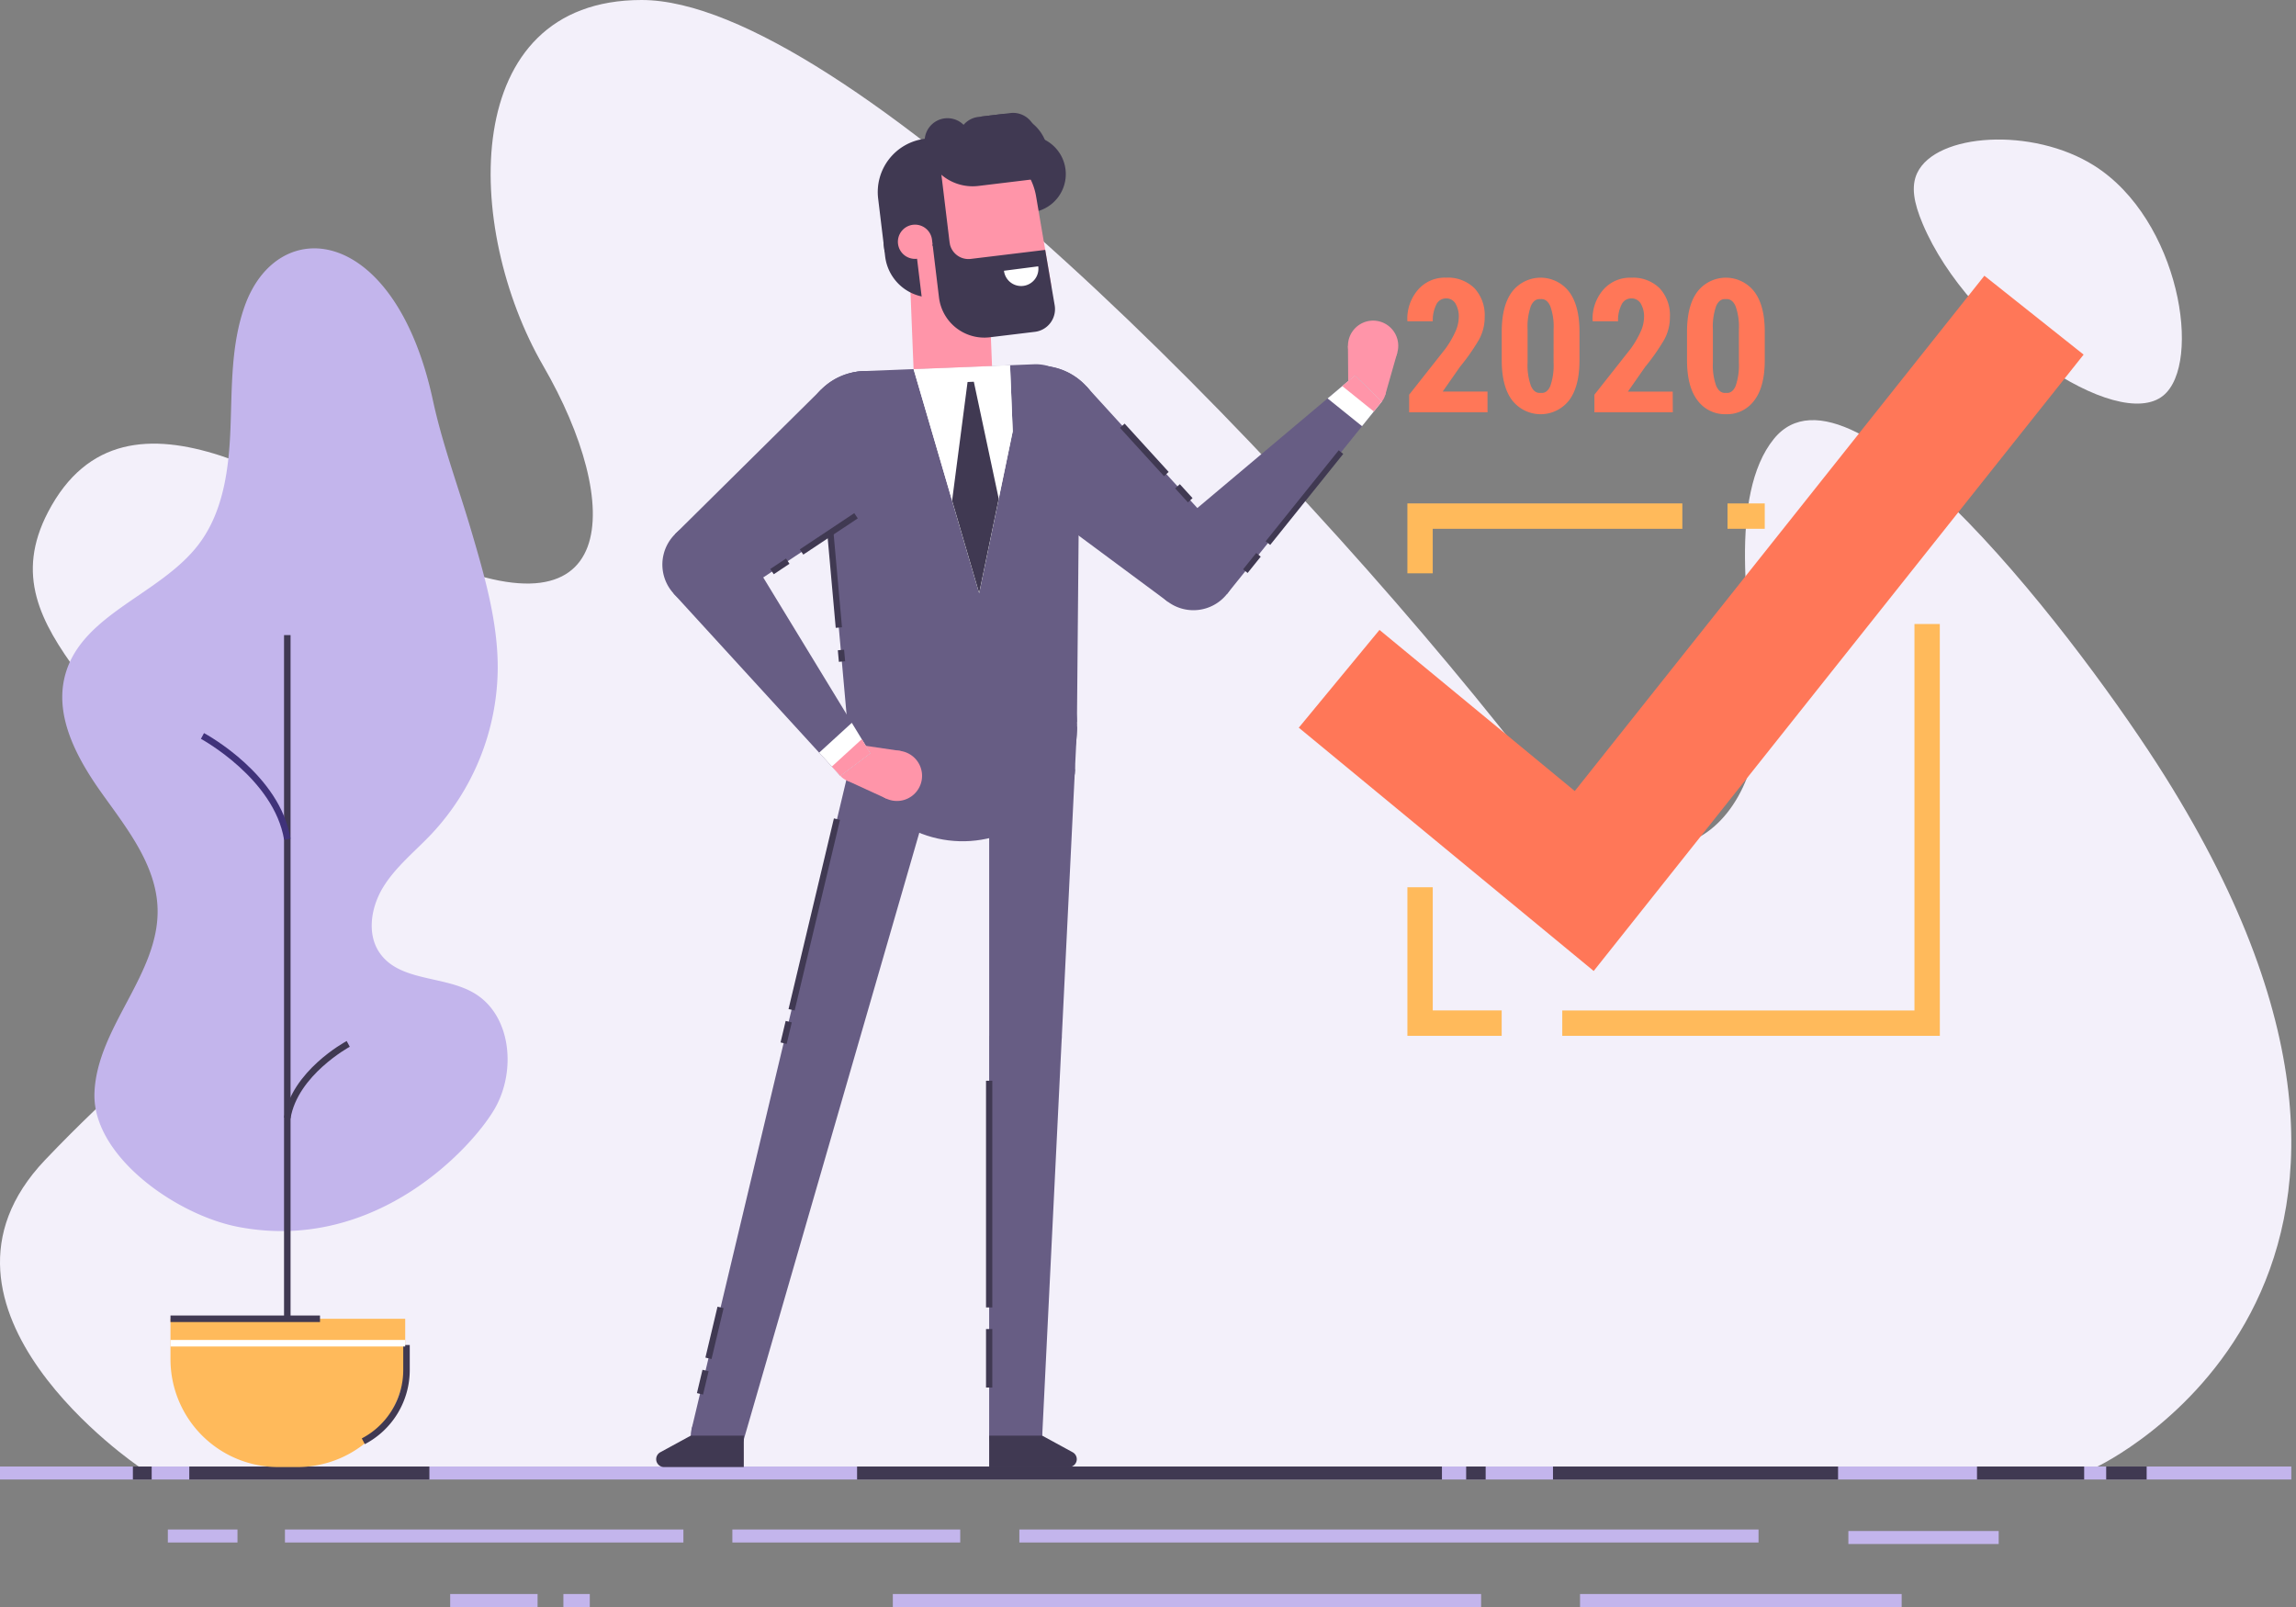 <svg xmlns="http://www.w3.org/2000/svg" width="400" height="280" viewBox="0 0 400 280">
  <rect x="0" y="0" width="400" height="280" fill="#808080" stroke="none"/>
  <g id="t4-ix3" transform="translate(-5242.429 17.965)">
    <rect id="Rectángulo_31040" data-name="Rectángulo 31040" width="400" height="280" transform="translate(5242.429 -17.965)" fill="none"/>
    <g id="Group_90692" data-name="Group 90692">
      <path id="Path_134798" data-name="Path 134798" d="M5266.738,237.653s-41.054-27.649-16.459-53.506,31.951-22.655,24.871-51.477-35.756-39.542-24.354-61.413c13.686-26.252,44.887-2.3,64.281,6.89,36.055,17.091,35.84-8.458,21.993-32.36s-14.841-63.752,17.137-63.752c34.781,0,111.219,77.754,153.329,131.49,25.2,32.161,43.571,9.783,41.019-10.879-1.622-13.132-5-34.36,2.9-44.127,13.708-16.952,53.975,36.16,68.192,58.852,55.644,88.813-12,120.282-12,120.282Z" fill="#f3f0fa"/>
      <path id="Path_134799" data-name="Path 134799" d="M5577.394,21.04c-1.561-3.7-2.062-6.537-.953-8.875,3.288-6.932,20.048-8.042,30.782-1.3,14.969,9.4,18.927,34.527,12.075,40.1C5611.325,57.462,5585.456,40.145,5577.394,21.04Z" fill="#f3f0fa"/>
    </g>
    <g id="Group_90693" data-name="Group 90693">
      <path id="Path_134800" data-name="Path 134800" d="M5501.579,53.872h-13.655V50.808l6.3-7.986a16.82,16.82,0,0,0,1.8-3.1,6.3,6.3,0,0,0,.549-2.4,4.421,4.421,0,0,0-.572-2.386,1.837,1.837,0,0,0-1.651-.907,1.858,1.858,0,0,0-1.706,1.1,6.032,6.032,0,0,0-.6,2.886h-4.4l-.031-.08A7.724,7.724,0,0,1,5489.4,32.6a6.149,6.149,0,0,1,4.954-2.184,6.563,6.563,0,0,1,4.954,1.842,6.92,6.92,0,0,1,1.778,5.017,8.059,8.059,0,0,1-.993,3.938,36.24,36.24,0,0,1-3.31,4.731l-3.017,4.319h7.812Z" fill="#ff7758"/>
      <path id="Path_134801" data-name="Path 134801" d="M5517.6,44.806q0,4.622-1.835,7.011a6.289,6.289,0,0,1-9.867,0q-1.844-2.391-1.842-7.011V39.837q0-4.607,1.833-7.01a6.263,6.263,0,0,1,9.869,0q1.842,2.4,1.842,7.01Zm-4.51-5.366a10.474,10.474,0,0,0-.587-4.081q-.587-1.286-1.635-1.207h-.1q-1.062-.08-1.635,1.207a10.718,10.718,0,0,0-.572,4.081v5.731a10.654,10.654,0,0,0,.588,4.12q.587,1.294,1.651,1.2h.095q1.049.1,1.62-1.19a10.91,10.91,0,0,0,.571-4.129Z" fill="#ff7758"/>
      <path id="Path_134802" data-name="Path 134802" d="M5533.858,53.872H5520.2V50.808l6.3-7.986a16.742,16.742,0,0,0,1.8-3.1,6.312,6.312,0,0,0,.549-2.4,4.425,4.425,0,0,0-.572-2.386,1.838,1.838,0,0,0-1.651-.907,1.858,1.858,0,0,0-1.706,1.1,6.037,6.037,0,0,0-.6,2.886h-4.4l-.032-.08a7.725,7.725,0,0,1,1.778-5.326,6.15,6.15,0,0,1,4.954-2.184,6.562,6.562,0,0,1,4.954,1.842,6.92,6.92,0,0,1,1.778,5.017,8.043,8.043,0,0,1-.993,3.938,36.24,36.24,0,0,1-3.31,4.731l-3.016,4.319h7.811Z" fill="#ff7758"/>
      <path id="Path_134803" data-name="Path 134803" d="M5549.879,44.806q0,4.622-1.835,7.011a5.875,5.875,0,0,1-4.913,2.389,5.935,5.935,0,0,1-4.954-2.389q-1.841-2.391-1.842-7.011V39.837q0-4.607,1.833-7.01a6.263,6.263,0,0,1,9.869,0q1.842,2.4,1.842,7.01Zm-4.509-5.366a10.48,10.48,0,0,0-.588-4.081q-.587-1.286-1.635-1.207h-.1q-1.063-.08-1.636,1.207a10.734,10.734,0,0,0-.571,4.081v5.731a10.648,10.648,0,0,0,.587,4.12q.587,1.294,1.651,1.2h.1q1.047.1,1.619-1.19a10.894,10.894,0,0,0,.572-4.129Z" fill="#ff7758"/>
    </g>
    <g id="Group_90695" data-name="Group 90695">
      <path id="Path_134804" data-name="Path 134804" d="M5504.047,162.511h-16.426V136.627h4.417v21.466h12.009Z" fill="#ffba5b"/>
      <path id="Path_134805" data-name="Path 134805" d="M5580.38,162.511H5514.6v-4.417h61.358V90.757h4.417Z" fill="#ffba5b"/>
      <g id="Group_90694" data-name="Group 90694">
        <path id="Path_134806" data-name="Path 134806" d="M5543.392,71.96h0Z" fill="#ffba5b"/>
        <rect id="Rectangle_31164" data-name="Rectangle 31164" width="6.485" height="4.417" transform="translate(5543.393 69.752)" fill="#ffba5b"/>
      </g>
      <path id="Path_134807" data-name="Path 134807" d="M5492.038,81.931h-4.417V69.752h47.9v4.417h-43.485Z" fill="#ffba5b"/>
    </g>
    <path id="Path_134808" data-name="Path 134808" d="M5520.076,151.216,5468.7,108.824l14.058-17.034,34.021,28.075,71.359-89.787,17.289,13.743Z" fill="#ff7758"/>
    <g id="Group_90706" data-name="Group 90706">
      <g id="Group_90705" data-name="Group 90705">
        <g id="Group_90696" data-name="Group 90696">
          <path id="Path_134809" data-name="Path 134809" d="M5420.016,249.665h0Z" fill="#c3b5ec"/>
          <rect id="Rectangle_31165" data-name="Rectangle 31165" width="128.779" height="2.263" transform="translate(5420.016 248.533)" fill="#c3b5ec"/>
        </g>
        <g id="Group_90697" data-name="Group 90697">
          <path id="Path_134810" data-name="Path 134810" d="M5517.7,260.9h0Z" fill="#c3b5ec"/>
          <rect id="Rectangle_31166" data-name="Rectangle 31166" width="56.032" height="2.263" transform="translate(5517.698 259.772)" fill="#c3b5ec"/>
        </g>
        <g id="Group_90698" data-name="Group 90698">
          <path id="Path_134811" data-name="Path 134811" d="M5397.974,260.9h0Z" fill="#c3b5ec"/>
          <rect id="Rectangle_31167" data-name="Rectangle 31167" width="102.489" height="2.263" transform="translate(5397.974 259.772)" fill="#c3b5ec"/>
        </g>
        <g id="Group_90699" data-name="Group 90699">
          <path id="Path_134812" data-name="Path 134812" d="M5320.859,260.9h0Z" fill="#c3b5ec"/>
          <rect id="Rectangle_31168" data-name="Rectangle 31168" width="15.224" height="2.263" transform="translate(5320.859 259.772)" fill="#c3b5ec"/>
        </g>
        <g id="Group_90700" data-name="Group 90700">
          <path id="Path_134813" data-name="Path 134813" d="M5340.583,260.9h0Z" fill="#c3b5ec"/>
          <rect id="Rectangle_31169" data-name="Rectangle 31169" width="4.598" height="2.263" transform="translate(5340.583 259.772)" fill="#c3b5ec"/>
        </g>
        <g id="Group_90701" data-name="Group 90701">
          <path id="Path_134814" data-name="Path 134814" d="M5564.445,249.929h0Z" fill="#c3b5ec"/>
          <rect id="Rectangle_31170" data-name="Rectangle 31170" width="26.188" height="2.263" transform="translate(5564.445 248.797)" fill="#c3b5ec"/>
        </g>
        <g id="Group_90702" data-name="Group 90702">
          <path id="Path_134815" data-name="Path 134815" d="M5370.016,249.665h0Z" fill="#c3b5ec"/>
          <rect id="Rectangle_31171" data-name="Rectangle 31171" width="39.699" height="2.263" transform="translate(5370.017 248.533)" fill="#c3b5ec"/>
        </g>
        <g id="Group_90703" data-name="Group 90703">
          <path id="Path_134816" data-name="Path 134816" d="M5292.071,249.665h0Z" fill="#c3b5ec"/>
          <rect id="Rectangle_31172" data-name="Rectangle 31172" width="69.419" height="2.263" transform="translate(5292.071 248.533)" fill="#c3b5ec"/>
        </g>
        <g id="Group_90704" data-name="Group 90704">
          <path id="Path_134817" data-name="Path 134817" d="M5271.671,249.665h0Z" fill="#c3b5ec"/>
          <rect id="Rectangle_31173" data-name="Rectangle 31173" width="12.13" height="2.263" transform="translate(5271.67 248.533)" fill="#c3b5ec"/>
        </g>
        <rect id="Rectangle_31174" data-name="Rectangle 31174" width="399.182" height="2.263" transform="translate(5242.429 237.559)" fill="#c3b5ec"/>
      </g>
      <rect id="Rectangle_31175" data-name="Rectangle 31175" width="18.668" height="2.263" transform="translate(5586.855 237.559)" fill="#403952"/>
      <rect id="Rectangle_31176" data-name="Rectangle 31176" width="41.83" height="2.263" transform="translate(5275.405 237.559)" fill="#403952"/>
      <rect id="Rectangle_31177" data-name="Rectangle 31177" width="3.397" height="2.263" transform="translate(5497.858 237.559)" fill="#403952"/>
      <rect id="Rectangle_31178" data-name="Rectangle 31178" width="101.893" height="2.263" transform="translate(5391.746 237.559)" fill="#403952"/>
      <rect id="Rectangle_31179" data-name="Rectangle 31179" width="49.665" height="2.263" transform="translate(5512.985 237.559)" fill="#403952"/>
      <rect id="Rectangle_31180" data-name="Rectangle 31180" width="3.275" height="2.263" transform="translate(5265.58 237.559)" fill="#403952"/>
      <rect id="Rectangle_31181" data-name="Rectangle 31181" width="7.052" height="2.263" transform="translate(5609.361 237.559)" fill="#403952"/>
    </g>
    <g id="Group_90726" data-name="Group 90726">
      <g id="Group_90711" data-name="Group 90711">
        <path id="Path_134818" data-name="Path 134818" d="M5456.052,76.078a7.466,7.466,0,1,1-10.519-.9A7.465,7.465,0,0,1,5456.052,76.078Z" fill="#675d84"/>
        <path id="Path_134819" data-name="Path 134819" d="M5431.687,49.342l24.17,26.515L5445.9,86.887l-28.813-21.372Z" fill="#675d84"/>
        <circle id="Ellipse_4233" data-name="Ellipse 4233" cx="10.946" cy="10.946" r="10.946" transform="translate(5408.353 59.4) rotate(-54.986)" fill="#675d84"/>
        <circle id="Ellipse_4234" data-name="Ellipse 4234" cx="10.946" cy="10.946" r="10.946" transform="matrix(0.559, -0.829, 0.829, 0.559, 5408.404, 59.678)" fill="#675d84"/>
        <g id="Group_90707" data-name="Group 90707">
          <path id="Path_134820" data-name="Path 134820" d="M5481.618,37.9a4.379,4.379,0,1,0,4.408,4.349A4.378,4.378,0,0,0,5481.618,37.9Z" fill="#ff95a9"/>
          <path id="Path_134821" data-name="Path 134821" d="M5480.583,46.663a3.284,3.284,0,1,1-3.261,3.306A3.282,3.282,0,0,1,5480.583,46.663Z" fill="#ff95a9"/>
          <path id="Path_134822" data-name="Path 134822" d="M5485.859,43.483l-2.1,7.364-6.442-.878-.052-7.656Z" fill="#ff95a9"/>
        </g>
        <g id="Group_90708" data-name="Group 90708">
          <path id="Path_134823" data-name="Path 134823" d="M5483.166,52.008l-4.676-4.57-32.958,27.739,10.632,10.388,23.554-29.274,2.057-2.554Z" fill="#675d84"/>
          <path id="Path_134824" data-name="Path 134824" d="M5483.166,52.008l-4.676-4.57-4.773,4.018,6,4.835,2.057-2.554Z" fill="#fff"/>
          <path id="Path_134825" data-name="Path 134825" d="M5483.166,52l-4.676-4.57L5476.27,49.3l5.5,4.431Z" fill="#ff95a9"/>
        </g>
        <g id="Group_90709" data-name="Group 90709">
          <path id="Path_134826" data-name="Path 134826" d="M5445.625,64.632l-7.675-8.42Z" fill="#fff"/>
          <rect id="Rectangle_31182" data-name="Rectangle 31182" width="1.095" height="11.393" transform="translate(5437.546 56.581) rotate(-42.349)" fill="#403952"/>
        </g>
        <g id="Group_90710" data-name="Group 90710">
          <path id="Path_134827" data-name="Path 134827" d="M5449.787,69.2l-2.217-2.432Z" fill="#fff"/>
          <rect id="Rectangle_31183" data-name="Rectangle 31183" width="1.095" height="3.291" transform="translate(5447.166 67.134) rotate(-42.349)" fill="#403952"/>
        </g>
      </g>
      <path id="Path_134828" data-name="Path 134828" d="M5390.723,114.377,5362.9,231.105l8.931,2.361,33.338-115.271Z" fill="#675d84"/>
      <circle id="Ellipse_4235" data-name="Ellipse 4235" cx="4.619" cy="4.619" r="4.619" transform="translate(5360.86 232.18) rotate(-45)" fill="#675d84"/>
      <path id="Path_134829" data-name="Path 134829" d="M5358.12,237.653h13.891V232.18h-9.244l-5.305,2.893a1.376,1.376,0,0,0-.716,1.206h0A1.374,1.374,0,0,0,5358.12,237.653Z" fill="#403952"/>
      <path id="Path_134830" data-name="Path 134830" d="M5369.174,86.779a7.465,7.465,0,1,1,2.491-10.259A7.465,7.465,0,0,1,5369.174,86.779Z" fill="#675d84"/>
      <path id="Path_134831" data-name="Path 134831" d="M5399.3,66.758l-29.878,19.862-9.39-11.519,25.5-25.233Z" fill="#675d84"/>
      <circle id="Ellipse_4236" data-name="Ellipse 4236" cx="10.946" cy="10.946" r="10.946" transform="translate(5377.765 57.981) rotate(-46.25)" fill="#675d84"/>
      <circle id="Ellipse_4237" data-name="Ellipse 4237" cx="10.946" cy="10.946" r="10.946" transform="matrix(0.678, -0.735, 0.735, 0.678, 5377.773, 58.263)" fill="#675d84"/>
      <circle id="Ellipse_4238" data-name="Ellipse 4238" cx="7.471" cy="7.471" r="7.471" transform="translate(5390.52 108.645)" fill="#675d84"/>
      <circle id="Ellipse_4239" data-name="Ellipse 4239" cx="7.471" cy="7.471" r="7.471" transform="translate(5414.757 108.645)" fill="#675d84"/>
      <path id="Path_134832" data-name="Path 134832" d="M5430.54,53.236l-.488,54.609-39.876,1.6-4.861-54.4a7.663,7.663,0,0,1,7.325-8.338l29.931-1.2A7.662,7.662,0,0,1,5430.54,53.236Z" fill="#675d84"/>
      <path id="Path_134833" data-name="Path 134833" d="M5430.068,108.645l-.366,7.47-.018.367a7.472,7.472,0,0,1-7.462,7.1h-24.216a7.471,7.471,0,0,1-7.462-7.1l-.018-.366-.366-7.47Z" fill="#675d84"/>
      <circle id="Ellipse_4240" data-name="Ellipse 4240" cx="4.619" cy="4.619" r="4.619" transform="translate(5412.844 232.18) rotate(-45)" fill="#675d84"/>
      <path id="Path_134834" data-name="Path 134834" d="M5401.588,46.353l11.425,39.017L5418.86,57.2l-.462-11.517Z" fill="#fff"/>
      <path id="Path_134835" data-name="Path 134835" d="M5418.4,45.679l.462,11.517-2.437,11.737-3.411,16.437L5408.3,69.259l-6.708-22.906Z" fill="#fff"/>
      <path id="Path_134836" data-name="Path 134836" d="M5427.423,162.493l2.276-46.378h-14.941l.005,46.378h-.006V232.18H5424l3.386-68.985a6.171,6.171,0,0,0,.042-.7Z" fill="#675d84"/>
      <circle id="Ellipse_4241" data-name="Ellipse 4241" cx="19.954" cy="19.954" r="19.954" transform="matrix(0.789, -0.615, 0.615, 0.789, 5382.108, 105.18)" fill="#675d84"/>
      <path id="Path_134837" data-name="Path 134837" d="M5416.423,68.933l-3.411,16.437L5408.3,69.259l2.693-20.665,1.094-.044Z" fill="#403952"/>
      <path id="Path_134838" data-name="Path 134838" d="M5428.648,237.653h-13.891V232.18H5424l5.305,2.893a1.376,1.376,0,0,1,.716,1.206h0A1.374,1.374,0,0,1,5428.648,237.653Z" fill="#403952"/>
      <rect id="Rectangle_31184" data-name="Rectangle 31184" width="13.682" height="14.826" transform="matrix(0.999, -0.04, 0.04, 0.999, 5400.994, 31.539)" fill="#ff95a9"/>
      <path id="Path_134839" data-name="Path 134839" d="M5422.2,19.035l-1.975.239-1.614-13.332,1.975-.239a6.713,6.713,0,0,1,7.473,5.859h0A6.714,6.714,0,0,1,5422.2,19.035Z" fill="#403952"/>
      <path id="Rectangle_31185" data-name="Rectangle 31185" d="M0,0H9.948a0,0,0,0,1,0,0V10.423a0,0,0,0,1,0,0H8.14A8.14,8.14,0,0,1,0,2.283V0A0,0,0,0,1,0,0Z" transform="translate(5396.361 24.444) rotate(-6.901)" fill="#403952"/>
      <path id="Rectangle_31186" data-name="Rectangle 31186" d="M0,0H3.372A7.426,7.426,0,0,1,10.8,7.426v3.142a6.714,6.714,0,0,1-6.714,6.714H0a0,0,0,0,1,0,0V0A0,0,0,0,1,0,0Z" transform="matrix(0.993, -0.12, 0.12, 0.993, 5413.388, 2.345)" fill="#403952"/>
      <path id="Path_134840" data-name="Path 134840" d="M5421.185,37.03l-17.532,2.122-2.39-19.742a10.954,10.954,0,0,1,9.558-12.19h0a10.953,10.953,0,0,1,12.113,9.033l2.557,15A4.973,4.973,0,0,1,5421.185,37.03Z" fill="#ff95a9"/>
      <path id="Path_134841" data-name="Path 134841" d="M5424.523,25.579l-1.59-9.328Z" fill="none"/>
      <path id="Rectangle_31187" data-name="Rectangle 31187" d="M9.359,0h2.08a0,0,0,0,1,0,0V18.725a0,0,0,0,1,0,0H0a0,0,0,0,1,0,0V9.359A9.359,9.359,0,0,1,9.359,0Z" transform="translate(5394.291 7.336) rotate(-6.9)" fill="#403952"/>
      <path id="Path_134842" data-name="Path 134842" d="M5402.195,27.12l2.963-.358L5404.8,23.8a2.984,2.984,0,0,0-3.321-2.6h0a2.983,2.983,0,0,0-2.6,3.321h0A2.984,2.984,0,0,0,5402.195,27.12Z" fill="#ff95a9"/>
      <path id="Path_134843" data-name="Path 134843" d="M5424.122,13.071l-11.248,1.362a8.383,8.383,0,0,1-9.32-7.308,3.979,3.979,0,1,1,7.9-.956.417.417,0,0,0,.464.363l11.248-1.362Z" fill="#403952"/>
      <path id="Path_134844" data-name="Path 134844" d="M5419.447,9.628l-5.6.678a3.979,3.979,0,1,1-.957-7.9l5.6-.677a3.979,3.979,0,0,1,.956,7.9Z" fill="#403952"/>
      <path id="Path_134845" data-name="Path 134845" d="M5426.171,35.228a3.983,3.983,0,0,1-3.448,4.624l-7.851.95a7.957,7.957,0,0,1-8.856-6.943l-1.119-9.248,2.96-.358h0a3.318,3.318,0,0,0,3.692,2.894l12.974-1.571Z" fill="#403952"/>
      <path id="Path_134846" data-name="Path 134846" d="M5423.307,28.44a3.01,3.01,0,1,1-5.97.771Z" fill="#fff"/>
      <g id="Group_90712" data-name="Group 90712">
        <path id="Path_134847" data-name="Path 134847" d="M5403.021,117.847a4.378,4.378,0,1,0-4.967,3.7A4.378,4.378,0,0,0,5403.021,117.847Z" fill="#ff95a9"/>
        <path id="Path_134848" data-name="Path 134848" d="M5394.522,115.494a3.284,3.284,0,1,1-2.772-3.726A3.285,3.285,0,0,1,5394.522,115.494Z" fill="#ff95a9"/>
        <path id="Path_134849" data-name="Path 134849" d="M5396.863,121.192,5389.9,118l1.847-6.234,7.575,1.111Z" fill="#ff95a9"/>
      </g>
      <g id="Group_90713" data-name="Group 90713">
        <path id="Path_134850" data-name="Path 134850" d="M5388.846,117.234l5.227-3.928-22.412-36.789-11.882,8.93,25.357,27.727,2.211,2.421Z" fill="#675d84"/>
        <path id="Path_134851" data-name="Path 134851" d="M5388.846,117.234l5.227-3.928-3.246-5.328-5.69,5.2,2.211,2.421Z" fill="#fff"/>
        <path id="Path_134852" data-name="Path 134852" d="M5388.849,117.235l5.227-3.928-1.509-2.477-5.216,4.767Z" fill="#ff95a9"/>
      </g>
      <g id="Group_90714" data-name="Group 90714">
        <path id="Path_134853" data-name="Path 134853" d="M5414.757,213.6v0Z" fill="#fff"/>
        <rect id="Rectangle_31188" data-name="Rectangle 31188" width="1.095" height="10.192" transform="translate(5414.21 213.603)" fill="#403952"/>
      </g>
      <g id="Group_90715" data-name="Group 90715">
        <path id="Path_134854" data-name="Path 134854" d="M5414.757,170.342v0Z" fill="#fff"/>
        <rect id="Rectangle_31189" data-name="Rectangle 31189" width="1.095" height="39.497" transform="translate(5414.21 170.342)" fill="#403952"/>
      </g>
      <g id="Group_90716" data-name="Group 90716">
        <path id="Path_134855" data-name="Path 134855" d="M5388.248,124.759l-7.919,33.221Z" fill="#fff"/>
        <rect id="Rectangle_31190" data-name="Rectangle 31190" width="34.151" height="1.094" transform="translate(5379.804 157.854) rotate(-76.615)" fill="#403952"/>
      </g>
      <g id="Group_90717" data-name="Group 90717">
        <path id="Path_134856" data-name="Path 134856" d="M5379.837,160.045l-.893,3.749Z" fill="#fff"/>
        <rect id="Rectangle_31191" data-name="Rectangle 31191" width="3.853" height="1.094" transform="translate(5378.412 163.667) rotate(-76.615)" fill="#403952"/>
      </g>
      <g id="Group_90718" data-name="Group 90718">
        <path id="Path_134857" data-name="Path 134857" d="M5365.348,220.831l-.969,4.065Z" fill="#fff"/>
        <rect id="Rectangle_31192" data-name="Rectangle 31192" width="4.179" height="1.094" transform="translate(5363.847 224.769) rotate(-76.615)" fill="#403952"/>
      </g>
      <g id="Group_90719" data-name="Group 90719">
        <path id="Path_134858" data-name="Path 134858" d="M5367.968,209.839l-2.114,8.866Z" fill="#fff"/>
        <rect id="Rectangle_31193" data-name="Rectangle 31193" width="9.115" height="1.094" transform="matrix(0.231, -0.973, 0.973, 0.231, 5365.324, 218.579)" fill="#403952"/>
      </g>
      <g id="Group_90720" data-name="Group 90720">
        <path id="Path_134859" data-name="Path 134859" d="M5382.071,78.212l9.488-6.307Z" fill="#fff"/>
        <rect id="Rectangle_31194" data-name="Rectangle 31194" width="11.393" height="1.095" transform="matrix(0.833, -0.554, 0.554, 0.833, 5381.768, 77.756)" fill="#403952"/>
      </g>
      <g id="Group_90721" data-name="Group 90721">
        <path id="Path_134860" data-name="Path 134860" d="M5376.926,81.633l2.74-1.822Z" fill="#fff"/>
        <rect id="Rectangle_31195" data-name="Rectangle 31195" width="3.291" height="1.095" transform="matrix(0.833, -0.554, 0.554, 0.833, 5376.623, 81.177)" fill="#403952"/>
      </g>
      <g id="Group_90722" data-name="Group 90722">
        <path id="Path_134861" data-name="Path 134861" d="M5387.083,74.747l1.486,16.632Z" fill="#fff"/>
        <rect id="Rectangle_31196" data-name="Rectangle 31196" width="1.095" height="16.698" transform="translate(5386.538 74.796) rotate(-5.106)" fill="#403952"/>
      </g>
      <g id="Group_90723" data-name="Group 90723">
        <path id="Path_134862" data-name="Path 134862" d="M5388.938,95.289l.18,2.011Z" fill="#fff"/>
        <rect id="Rectangle_31197" data-name="Rectangle 31197" width="1.095" height="2.019" transform="translate(5388.393 95.338) rotate(-5.111)" fill="#403952"/>
      </g>
      <g id="Group_90724" data-name="Group 90724">
        <path id="Path_134863" data-name="Path 134863" d="M5463.321,76.661l12.736-15.842Z" fill="#fff"/>
        <rect id="Rectangle_31198" data-name="Rectangle 31198" width="20.327" height="1.011" transform="matrix(0.626, -0.78, 0.78, 0.626, 5462.929, 76.346)" fill="#403952"/>
      </g>
      <g id="Group_90725" data-name="Group 90725">
        <path id="Path_134864" data-name="Path 134864" d="M5459.392,81.549l2.287-2.845Z" fill="#fff"/>
        <rect id="Rectangle_31199" data-name="Rectangle 31199" width="3.649" height="1.011" transform="matrix(0.626, -0.78, 0.78, 0.626, 5458.999, 81.233)" fill="#403952"/>
      </g>
    </g>
    <g id="Group_90727" data-name="Group 90727">
      <path id="Path_134865" data-name="Path 134865" d="M5317.849,51.785c1.67,7.739,4.469,15.191,6.7,22.786,2.3,7.818,4.62,15.771,4.592,23.92a42.685,42.685,0,0,1-11.52,28.837c-2.851,3.02-6.181,5.66-8.377,9.185s-3.006,8.367-.553,11.719c3.539,4.835,11.109,3.787,16.284,6.808,6.515,3.8,7.421,13.5,3.706,20.064s-20.631,25.353-44.767,20.7c-10.8-2.082-25.447-12.363-25.029-23.357.435-11.448,11.367-20.72,10.994-32.171-.243-7.5-5.286-13.84-9.652-19.945s-8.432-13.543-6.422-20.774c2.958-10.644,16.667-13.932,23.3-22.763,4.275-5.687,5.216-13.167,5.482-20.277s.084-14.4,2.456-21.1C5290.8,19.147,5311.224,21.087,5317.849,51.785Z" fill="#c3b5ec"/>
      <rect id="Rectangle_31200" data-name="Rectangle 31200" width="1.136" height="123.382" transform="translate(5291.913 92.693)" fill="#403952"/>
      <path id="Path_134866" data-name="Path 134866" d="M5291.921,128.345l1.12-.185c-1.836-11.161-14.53-18.1-15.07-18.393l-.538,1C5277.56,110.835,5290.175,117.739,5291.921,128.345Z" fill="#40327a"/>
      <path id="Path_134867" data-name="Path 134867" d="M5293.041,176.932c1.242-7.549,10.234-12.463,10.325-12.511l-.538-1c-.391.21-9.576,5.233-10.907,13.328Z" fill="#403952"/>
      <path id="Rectangle_31201" data-name="Rectangle 31201" d="M18.78,0h3.331a18.78,18.78,0,0,1,18.78,18.78v7.057a0,0,0,0,1,0,0H0a0,0,0,0,1,0,0V18.78A18.78,18.78,0,0,1,18.78,0Z" transform="translate(5313.023 237.653) rotate(-180)" fill="#ffba5b"/>
      <path id="Path_134868" data-name="Path 134868" d="M5305.988,233.664a14.592,14.592,0,0,0,7.827-12.95V216.38h-1.135v4.334a13.462,13.462,0,0,1-7.22,11.945Z" fill="#403952"/>
      <rect id="Rectangle_31202" data-name="Rectangle 31202" width="40.891" height="1.136" transform="translate(5272.132 215.507)" fill="#fff"/>
      <rect id="Rectangle_31203" data-name="Rectangle 31203" width="26.047" height="1.136" transform="translate(5272.132 211.248)" fill="#403952"/>
    </g>
  </g>
</svg>
